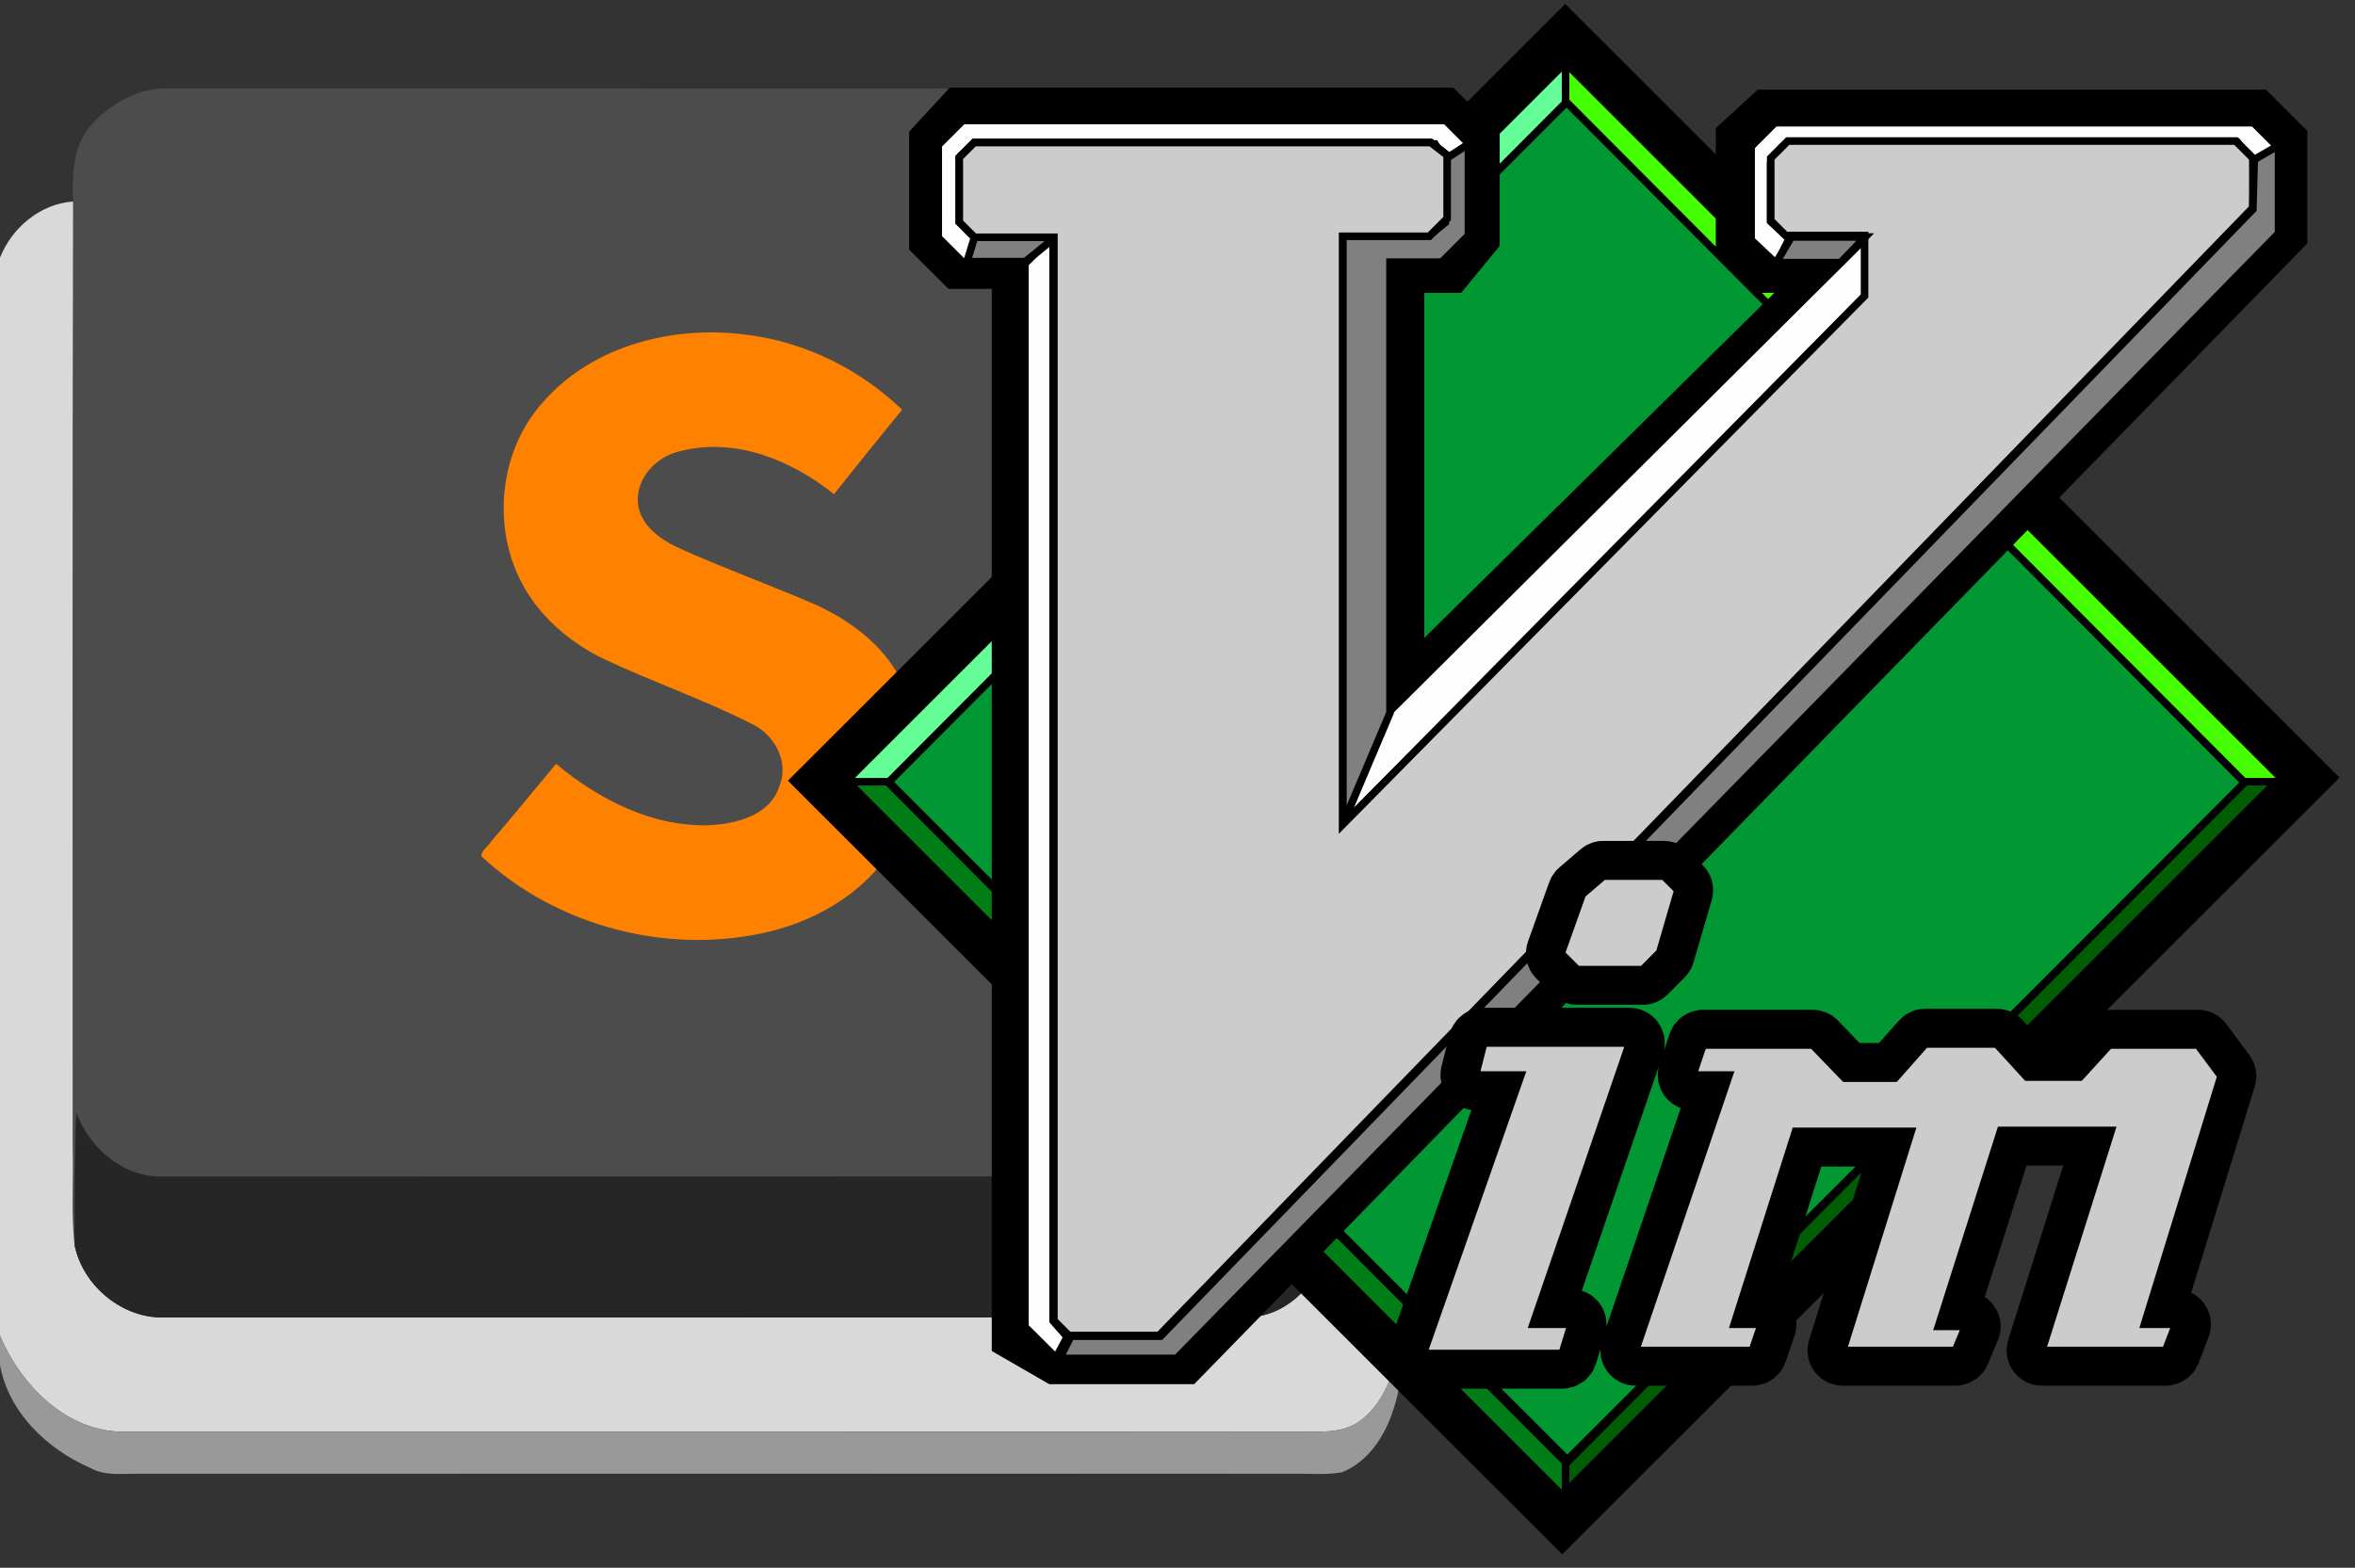 <?xml version="1.0" encoding="UTF-8" standalone="no"?>
<svg width="431px" height="287px" viewBox="0 0 431 287" version="1.1" xmlns="http://www.w3.org/2000/svg" xmlns:xlink="http://www.w3.org/1999/xlink">
    <rect x="0" y="0" width="431" height="287" fill="#333333" stroke="none"/>
    <!-- Generator: Sketch 3.8.3 (29802) - http://www.bohemiancoding.com/sketch -->
    <title>SourcegraphLiveAsset 2</title>
    <desc>Created with Sketch.</desc>
    <defs>
        <radialGradient cx="50%" cy="50%" fx="50%" fy="50%" r="50%" id="radialGradient-1">
            <stop stop-color="#000000" offset="0%"></stop>
            <stop stop-color="#000000" stop-opacity="0" offset="100%"></stop>
        </radialGradient>
    </defs>
    <g id="Page-1" stroke="none" stroke-width="1" fill="none" fill-rule="evenodd">
        <g id="SourcegraphLiveAsset" transform="translate(0, 6)">
            <g id="Page-1">
                <g id="SourcegraphLiveAsset" transform="translate(0, 9)">
                    <path d="M178.389,256 C143.892,256 115.929,248.623 115.936,239.524 C115.929,230.425 143.892,223.048 178.389,223.048 C212.886,223.048 240.849,230.425 240.842,239.524 C240.849,248.623 212.886,256 178.389,256 L178.389,256 Z" id="path4912" fill="url(#radialGradient-1)"></path>
                    <g id="SublimeText">
                        <path d="M0,0 L256,0 L256,29.19 C254.88,26.51 253.6,23.62 251,22.05 C248.58,20.39 245.54,20.42 242.74,20.15 C242.77,16.69 242.93,13.01 241.18,9.88 C239.07,5.49 234.63,2.79 230.13,1.37 C227.11,1.02 224.07,1.25 221.04,1.21 C157.34,1.2 93.65,1.23 29.95,1.2 C24.91,1.28 20.09,4.14 16.76,7.81 C13.29,11.63 13.19,17.03 13.38,21.89 C7.34,22.32 2.23,26.65 0,32.15 L0,0 L0,0 L0,0 Z" id="Shape"></path>
                        <path d="M16.76,7.81 C20.09,4.14 24.91,1.28 29.95,1.2 C93.65,1.23 157.34,1.2 221.04,1.21 C224.07,1.25 227.11,1.02 230.13,1.37 C234.63,2.79 239.07,5.49 241.18,9.88 C242.93,13.01 242.77,16.69 242.74,20.15 C242.94,62.43 242.87,104.71 242.88,146.99 C242.75,169.06 243.17,191.14 242.55,213.19 C242.38,205.15 242.51,197.11 242.05,189.08 C240.25,195.26 234.74,200.52 228.03,200.38 C162.03,200.42 96.02,200.37 30.02,200.41 C22.72,200.68 16.4,195.33 13.96,188.69 C13.65,196.82 13.67,204.96 13.68,213.09 C12.95,207.09 13.5,201.03 13.3,195.01 C13.3,137.3 13.23,79.59 13.38,21.89 C13.19,17.03 13.29,11.63 16.76,7.81 L16.76,7.81 L16.76,7.81 Z" id="Shape" fill="#4C4C4C"></path>
                        <path d="M242.74,20.15 C245.54,20.42 248.58,20.39 251,22.05 C253.6,23.62 254.88,26.51 256,29.19 L256,231.5 C255.08,236.54 253.24,241.88 248.98,245.07 C245.55,247.65 241,247 236.99,247.12 C165.65,247.06 94.31,247.11 22.97,247.1 C12.36,247.3 3.89,238.74 0,229.53 L0,32.15 C2.23,26.65 7.34,22.32 13.38,21.89 C13.23,79.59 13.3,137.3 13.3,195.01 C13.5,201.03 12.95,207.09 13.68,213.09 C15.28,220.46 22.35,226.31 29.94,226.19 C96.01,226.16 162.08,226.21 228.15,226.17 C235.3,226.11 241.45,220.1 242.55,213.19 C243.17,191.14 242.75,169.06 242.88,146.99 C242.87,104.71 242.94,62.43 242.74,20.15 L242.74,20.15 L242.74,20.15 Z" id="Shape" fill="#D9D9D9"></path>
                        <path d="M99.48,58.5 C108.68,48.05 123.66,44.42 137.08,46.34 C147.58,47.72 157.48,52.69 165.1,60 C160.91,65.14 156.75,70.28 152.63,75.47 C144.95,69.31 134.81,65.1 124.88,67.5 C120.41,68.34 116.36,72.31 116.74,77.08 C117.17,81.34 121.05,83.9 124.62,85.5 C132.74,89.15 141.13,92.16 149.3,95.71 C156.05,98.78 162.37,103.66 165.44,110.59 C169.92,120.68 168.78,133.2 162.12,142.08 C157.07,148.93 149.33,153.39 141.18,155.46 C122.68,160.02 102.04,154.74 88.09,141.76 C88.12,140.61 89.38,139.89 89.95,138.97 C93.96,134.31 97.82,129.53 101.78,124.84 C109.64,131.4 119.52,136.47 129.99,136.06 C134.88,135.79 140.98,134.21 142.63,128.94 C144.5,124.45 141.73,119.47 137.57,117.51 C128.74,113.03 119.33,109.81 110.38,105.58 C103.96,102.42 98.24,97.45 95.09,90.93 C90.02,80.53 91.62,67.11 99.48,58.5 L99.48,58.5 L99.48,58.5 Z" id="Shape" fill="#FF8100"></path>
                        <path d="M228.03,200.38 C234.74,200.52 240.25,195.26 242.05,189.08 C242.51,197.11 242.38,205.15 242.55,213.19 C241.45,220.1 235.3,226.11 228.15,226.17 C162.08,226.21 96.01,226.16 29.94,226.19 C22.35,226.31 15.28,220.46 13.68,213.09 C13.67,204.96 13.65,196.82 13.96,188.69 C16.4,195.33 22.72,200.68 30.02,200.41 C96.02,200.37 162.03,200.42 228.03,200.38 L228.03,200.38 L228.03,200.38 Z" id="Shape" fill="#262626"></path>
                        <path d="M0,229.53 C3.89,238.74 12.36,247.3 22.97,247.1 C94.31,247.11 165.65,247.06 236.99,247.12 C241,247 245.55,247.65 248.98,245.07 C253.24,241.88 255.08,236.54 256,231.5 L256,239.27 C254.76,245.46 251.79,251.95 245.61,254.53 C242.45,255.08 239.21,254.71 236.03,254.79 C166.01,254.79 96,254.76 26,254.8 C22.79,254.7 19.31,255.34 16.39,253.67 C8.57,250.23 1.59,243.57 0,234.9 L0,229.53 L0,229.53 L0,229.53 Z" id="Shape" fill="#999999"></path>
                        <path d="M0,234.9 C1.59,243.57 8.57,250.23 16.39,253.67 C19.31,255.34 22.79,254.7 26,254.8 C96,254.76 166.01,254.79 236.03,254.79 C239.21,254.71 242.45,255.08 245.61,254.53 C251.79,251.95 254.76,245.46 256,239.27 L256,256 L0,256 L0,234.9 L0,234.9 L0,234.9 Z" id="Shape"></path>
                    </g>
                </g>
                <g id="Vimlogo" transform="translate(150, 0)" stroke="#000000">
                    <g id="layer1" transform="translate(0.01, 0.351)">
                        <g id="g3699" transform="translate(0.001, 0.144)">
                            <polygon id="path2836" stroke-width="1.385" fill="#019833" points="137.345 11.523 12.397 136.398 136.825 260.753 261.773 135.878"></polygon>
                            <polygon id="path2838" stroke-width="1.385" fill="#66FE98" points="136.825 12.043 136.825 1.116 0.944 136.918 12.397 136.918 136.825 12.043"></polygon>
                            <polygon id="path2840" stroke-width="1.385" fill="#45FE02" points="136.512 12.043 136.512 1.116 272.393 136.918 260.94 136.918 136.512 12.043"></polygon>
                            <polygon id="path2842" stroke-width="1.385" fill="#017D17" points="136.825 261.482 136.825 272.408 0.944 136.606 12.397 136.606"></polygon>
                            <polygon id="path3650" stroke-width="10.706" points="26.152 14.908 113.767 14.908 119.105 20.243 119.105 36.615 114.872 41.766 105.3 41.766 105.3 123.076 187.762 41.766 174.141 41.766 169.355 36.615 169.355 19.323 173.773 15.276 262.493 15.276 266.91 19.691 266.91 35.879 66.278 241.545 43.454 241.545 36.847 237.733 36.847 41.03 25.784 41.03 21.734 36.983 21.734 19.691 26.152 14.908"></polygon>
                            <polygon id="path2844" stroke-width="1.385" fill="#005D04" points="136.512 261.482 136.512 272.408 272.393 136.606 260.94 136.606 136.512 261.482"></polygon>
                            <polygon id="path2846" stroke-width="8.312" points="136.458 0.109 0.066 136.422 135.89 272.167 272.282 135.854"></polygon>
                            <polygon id="path3640" stroke-width="1.385" fill="#FEFEFE" points="114.698 23.23 119.644 20.628 114.568 15.555 26.194 15.555 21.703 20.043 21.703 37.018 26.682 41.993 29.057 37.018 25.933 33.896 25.933 21.929 28.276 19.848 112.616 19.848"></polygon>
                            <polygon id="path3632" stroke-width="1.388" points="177.179 19.324 174.059 22.442 174.059 33.892 176.792 36.624 191.232 36.624 191.232 47.687 95.706 144.456 95.706 36.761 111.581 36.761 114.838 33.505 114.838 21.919 111.832 19.597 28.286 19.597 25.552 22.328 25.552 34.166 28.331 36.943 42.863 36.943 42.863 235.261 45.596 237.992 62.11 237.992 262.297 31.548 262.297 22.442 259.176 19.324"></polygon>
                            <polygon id="path3646" stroke-width="1.385" fill="#FEFEFE" points="42.718 36.615 42.718 235.291 45.295 238.234 43.274 242.083 37.564 236.394 37.564 41.766"></polygon>
                            <polygon id="path3644" stroke-width="1.385" fill="#808080" points="28.44 36.615 26.968 41.398 37.643 41.398 43.534 36.615"></polygon>
                            <path d="M175.09,41.987 L177.433,37.174 L174.049,34.052 L174.049,23.386 L177.953,19.483 L259.43,19.483 L262.554,23.646 L266.979,20.524 L262.424,15.971 L174.83,15.971 L170.47,20.329 L170.47,37.434 L174.992,41.694 L175.09,41.987 Z M104.205,123.829 L95.696,144.463 L191.75,48.205 L191.75,36.758 L104.205,123.829 L104.205,123.829 Z" id="path3638" stroke-width="1.385" fill="#FEFEFE"></path>
                            <polygon id="path3642" stroke-width="1.385" fill="#808080" points="114.503 22.634 118.737 19.875 118.737 36.615 113.859 41.49 104.38 41.49 104.38 123.996 95.729 144.415 95.729 36.615 111.558 36.615 114.503 34.224 114.503 22.634"></polygon>
                            <polygon id="path3622" stroke-width="1.388" fill="#CCCCCC" points="177.179 19.324 174.059 22.442 174.059 33.892 176.792 36.624 191.232 36.624 191.232 47.687 95.706 144.456 95.706 36.761 111.581 36.761 114.838 33.505 114.838 21.919 111.832 19.597 28.286 19.597 25.552 22.328 25.552 34.166 28.331 36.943 42.863 36.943 42.863 235.261 45.596 237.992 62.11 237.992 262.297 31.548 262.297 22.442 259.176 19.324"></polygon>
                            <polygon id="path3636" stroke-width="1.385" fill="#808080" points="262.554 22.709 267 20.144 267 36.237 65.341 242.182 43.931 242.182 45.977 238.119 62.376 238.119 262.293 31.815"></polygon>
                            <path d="M191.351,36.891 L186.841,41.582 L175.061,41.582 L177.822,36.891 L191.351,36.891 L191.351,36.891 Z" id="path3652" stroke-width="1.385" fill="#808080"></path>
                            <g id="g3673" transform="translate(109.167, 152.274)" fill="#CCCCCC">
                                <path d="M34.097,0.728 C33.945,0.76 33.804,0.831 33.687,0.933 L29.815,4.257 C29.699,4.362 29.613,4.495 29.565,4.644 L25.692,15.479 C25.576,15.804 25.655,16.167 25.897,16.413 L28.858,19.372 C29.03,19.536 29.259,19.626 29.496,19.622 L41.454,19.622 C41.691,19.626 41.921,19.536 42.092,19.372 L45.212,16.231 C45.32,16.123 45.398,15.99 45.44,15.844 L48.766,4.439 C48.858,4.124 48.77,3.783 48.538,3.551 L45.964,0.979 C45.793,0.814 45.564,0.724 45.326,0.728 L34.279,0.728 C34.219,0.722 34.158,0.722 34.097,0.728 L34.097,0.728 Z M12.186,31.277 C11.851,31.349 11.586,31.605 11.502,31.938 L10.022,37.811 C9.955,38.078 10.015,38.361 10.184,38.578 C10.353,38.796 10.612,38.924 10.887,38.926 L17.926,38.926 L0.478,88.71 C0.387,88.983 0.431,89.283 0.598,89.517 C0.765,89.751 1.034,89.891 1.321,89.894 L26.717,89.894 C27.109,89.9 27.459,89.651 27.583,89.279 L29.246,83.93 C29.329,83.657 29.278,83.36 29.107,83.131 C28.936,82.901 28.666,82.767 28.38,82.769 L22.64,82.769 L39.905,32.461 C39.997,32.189 39.952,31.889 39.786,31.655 C39.619,31.421 39.35,31.28 39.063,31.277 L12.368,31.277 C12.307,31.271 12.246,31.271 12.186,31.277 L12.186,31.277 Z M92.999,31.46 C92.803,31.5 92.627,31.604 92.497,31.755 L87.213,37.72 L78.808,37.72 L73.205,31.915 C73.038,31.742 72.808,31.644 72.568,31.642 L52.501,31.642 C52.124,31.642 51.787,31.879 51.658,32.233 L49.813,37.742 C49.722,38.015 49.766,38.314 49.933,38.549 C50.1,38.783 50.369,38.923 50.656,38.926 L56.031,38.926 L39.313,88.164 C39.222,88.436 39.266,88.736 39.433,88.97 C39.6,89.204 39.868,89.345 40.156,89.348 L61.521,89.348 C61.898,89.347 62.235,89.11 62.363,88.756 L64.003,83.953 C64.095,83.68 64.05,83.381 63.884,83.146 C63.717,82.912 63.448,82.772 63.161,82.769 L59.425,82.769 L70.085,49.238 L89.377,49.238 L77.214,88.187 C77.13,88.46 77.182,88.757 77.353,88.986 C77.524,89.215 77.794,89.35 78.08,89.348 L98.693,89.348 C99.051,89.345 99.373,89.13 99.513,88.801 L101.358,84.385 C101.466,84.111 101.434,83.801 101.27,83.556 C101.106,83.31 100.833,83.161 100.538,83.156 L96.802,83.156 L107.644,49.056 L126.002,49.056 L113.657,88.187 C113.574,88.46 113.625,88.757 113.796,88.986 C113.967,89.215 114.237,89.35 114.523,89.348 L137.163,89.348 C137.535,89.35 137.87,89.124 138.006,88.779 L139.851,83.975 C139.951,83.7 139.911,83.393 139.744,83.153 C139.576,82.913 139.301,82.769 139.008,82.769 L134.521,82.769 L148.164,38.494 C148.256,38.214 148.205,37.908 148.028,37.674 L143.791,31.983 C143.616,31.761 143.346,31.634 143.062,31.642 L126.868,31.642 C126.619,31.637 126.38,31.736 126.207,31.915 L121.105,37.515 L112.177,37.515 L106.892,31.733 C106.72,31.554 106.48,31.455 106.232,31.46 L93.181,31.46 C93.12,31.453 93.059,31.453 92.999,31.46 L92.999,31.46 Z" id="path3671" stroke-width="11.108"></path>
                                <path d="M34.279,1.616 L30.407,4.94 L26.535,15.775 L29.496,18.735 L41.454,18.735 L44.575,15.593 L47.9,4.189 L45.326,1.616 L34.279,1.616 L34.279,1.616 Z M12.368,32.165 L10.887,38.038 L19.178,38.038 L1.321,89.006 L26.717,89.006 L28.38,83.657 L21.388,83.657 L39.063,32.165 L12.368,32.165 L12.368,32.165 Z M93.181,32.347 L87.646,38.607 L78.444,38.607 L72.568,32.529 L52.501,32.529 L50.656,38.038 L57.284,38.038 L40.156,88.46 L61.521,88.46 L63.161,83.657 L58.195,83.657 L69.424,48.35 L90.607,48.35 L78.08,88.46 L98.693,88.46 L100.538,84.044 L95.572,84.044 L106.984,48.168 L127.232,48.168 L114.523,88.46 L137.163,88.46 L139.008,83.657 L133.291,83.657 L147.299,38.22 L143.062,32.529 L126.868,32.529 L121.515,38.402 L111.767,38.402 L106.232,32.347 L93.181,32.347 L93.181,32.347 Z" id="path3665" stroke-width="1.388"></path>
                            </g>
                        </g>
                    </g>
                </g>
            </g>
        </g>
    </g>
</svg>